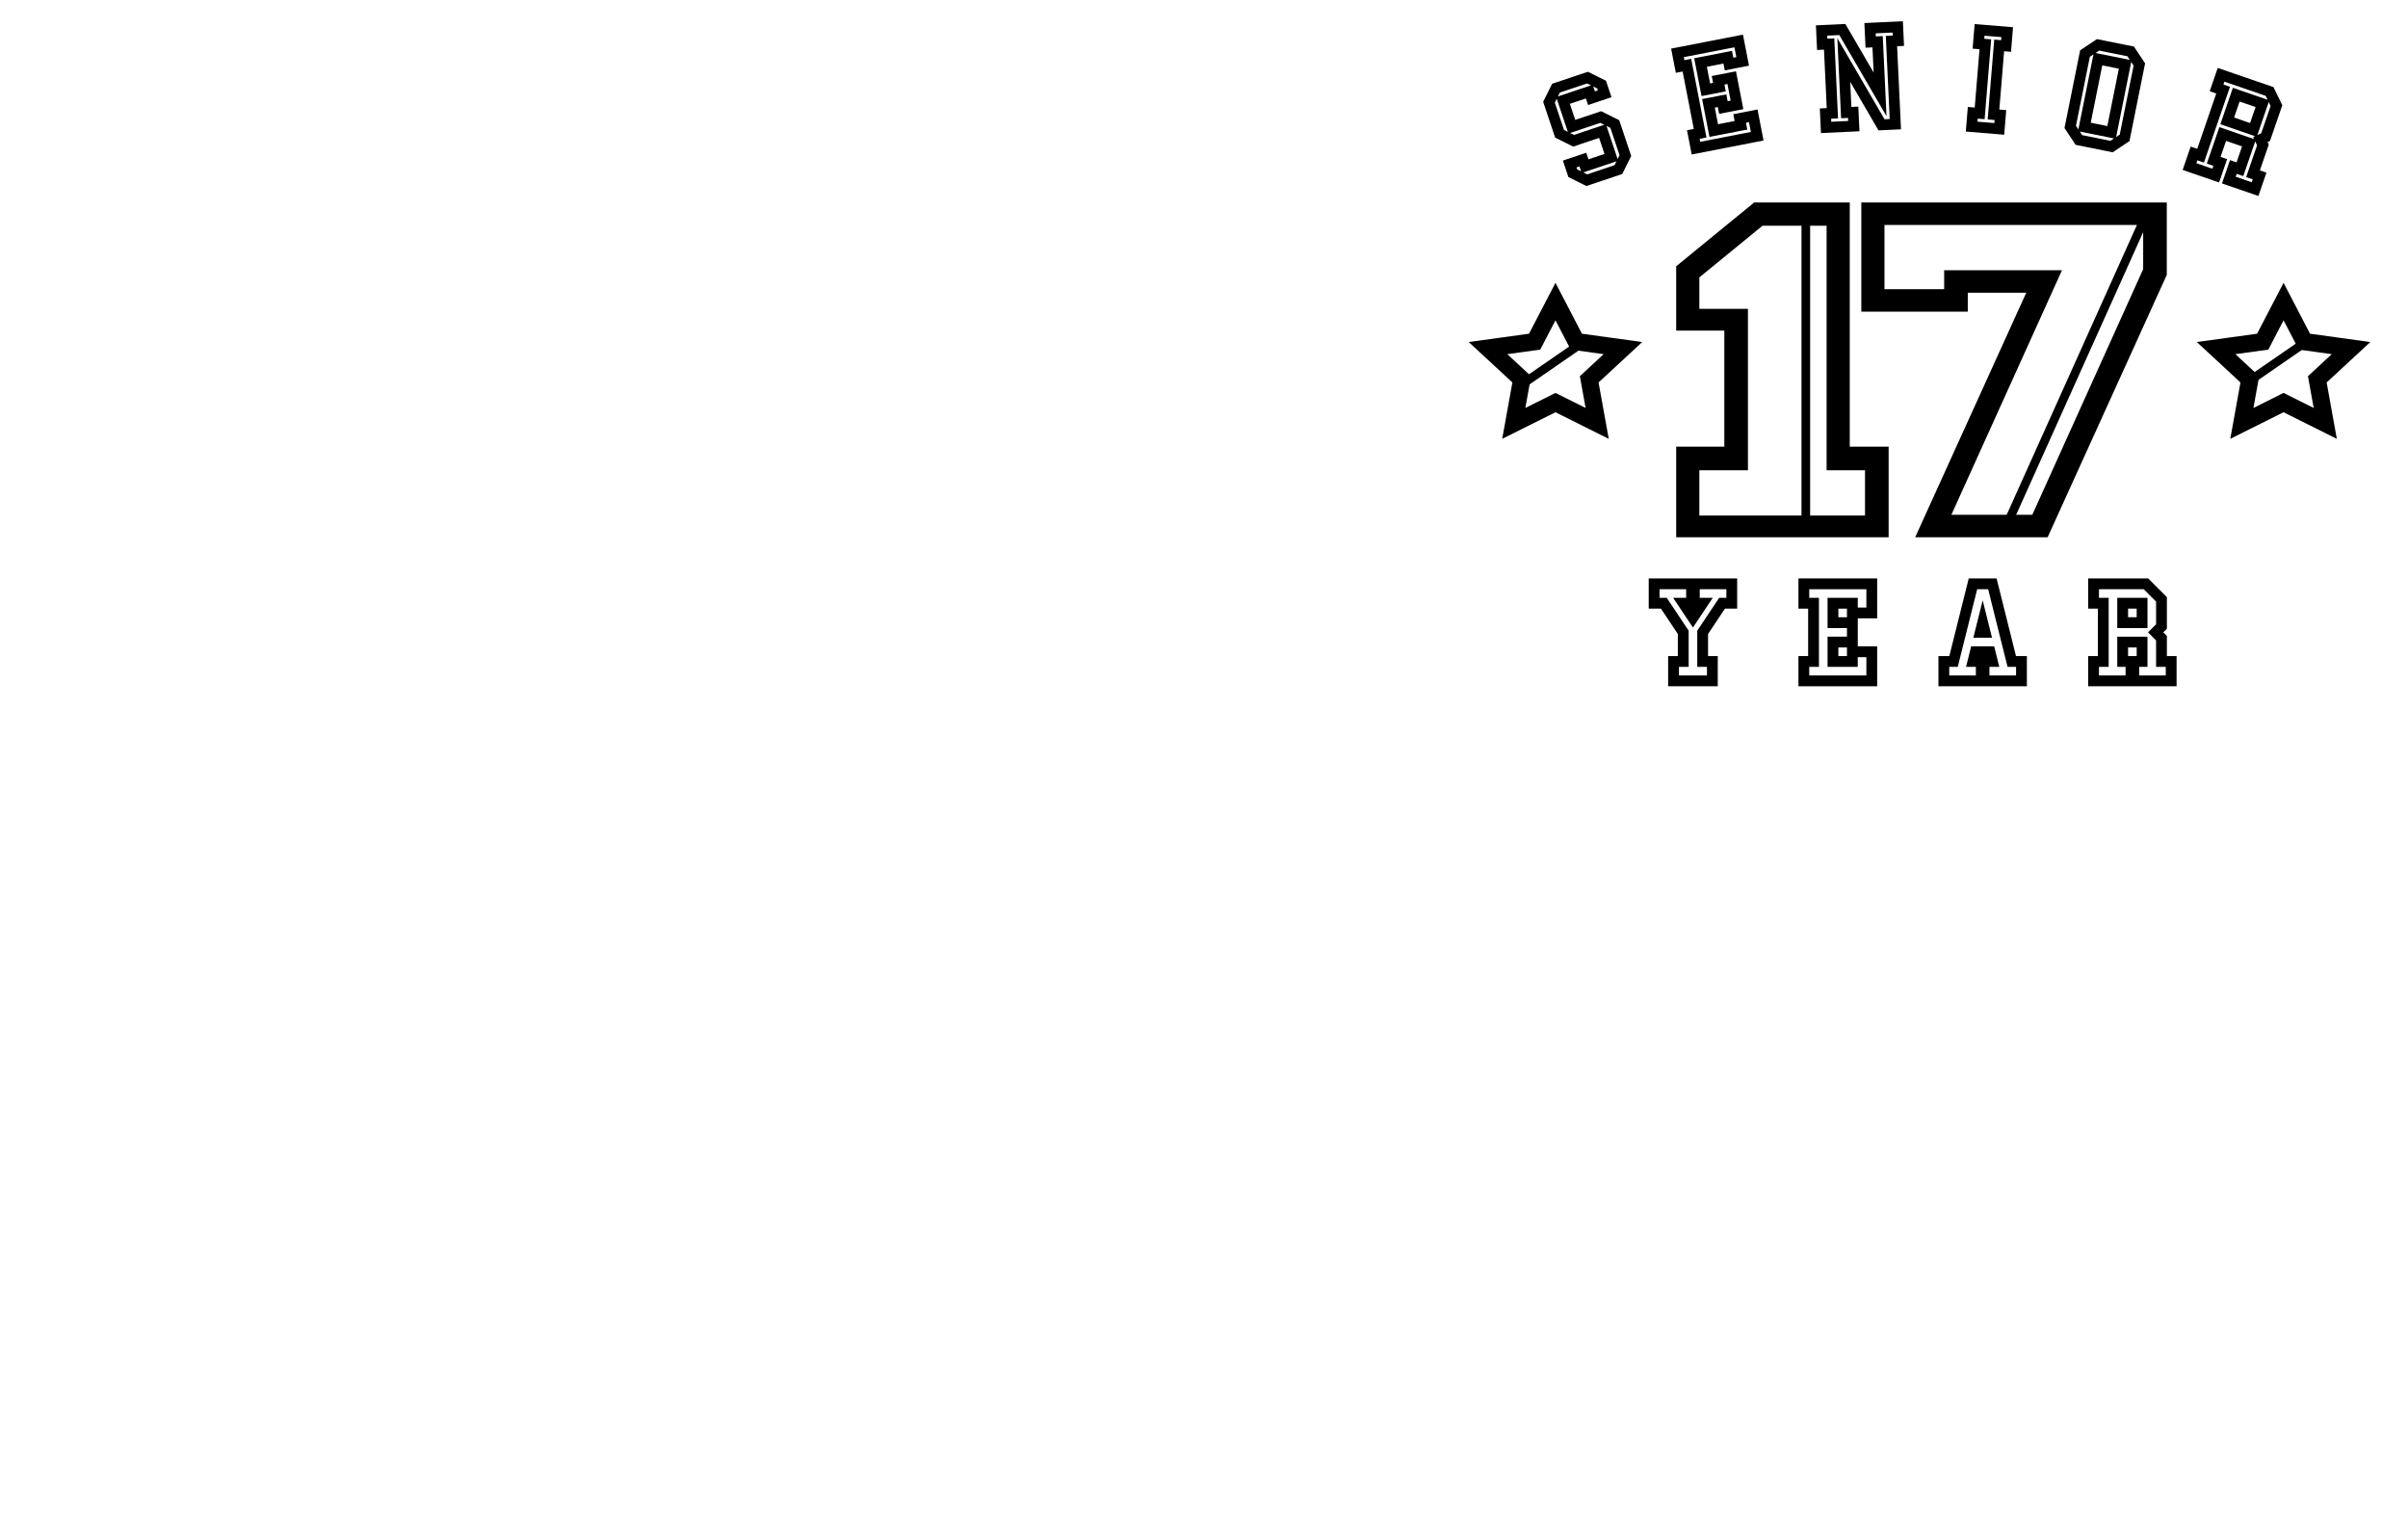 <?xml version="1.0" encoding="utf-8"?>
<!-- Generator: Adobe Illustrator 12.0.0, SVG Export Plug-In . SVG Version: 6.00 Build 51448)  -->
<!DOCTYPE svg PUBLIC "-//W3C//DTD SVG 1.1//EN" "http://www.w3.org/Graphics/SVG/1.1/DTD/svg11.dtd">
<svg  version="1.1" id="Layer_1" xmlns="http://www.w3.org/2000/svg" xmlns:xlink="http://www.w3.org/1999/xlink" width="1114.043" height="703.936"
	 viewBox="0 0 1114.043 703.936" overflow="visible" enable-background="new 0 0 1114.043 703.936" xml:space="preserve">
<g>
	<polygon fill="none" stroke="#000000" stroke-width="5" stroke-miterlimit="10" points="727.642,80.12 734.136,83.354 
		748.729,78.459 751.963,71.964 747.069,57.372 740.574,54.138 727.197,58.624 723.119,46.463 735.279,42.384 736.299,45.425 
		742.38,43.386 740.952,39.129 734.457,35.897 719.863,40.791 716.631,47.287 721.524,61.879 728.02,65.113 741.396,60.627 
		745.476,72.787 733.314,76.865 732.295,73.825 726.214,75.865 	"/>
	<polygon fill="none" stroke="#000000" stroke-width="5" stroke-miterlimit="10" points="812.961,63.023 811.126,53.581 
		804.83,54.805 805.441,57.952 792.852,60.399 790.403,47.809 796.699,46.585 797.311,49.733 803.606,48.509 801.158,35.917 
		794.863,37.142 795.475,40.29 789.18,41.513 786.732,28.923 799.323,26.475 799.935,29.623 806.229,28.399 804.395,18.957 
		776.065,24.464 777.289,30.759 780.437,30.147 786.556,61.624 783.408,62.235 784.632,68.531 	"/>
	<polygon fill="none" stroke="#000000" stroke-width="5" stroke-miterlimit="10" points="857.652,58.342 857.352,51.936 
		854.148,52.085 853.005,27.742 870.464,57.74 876.871,57.439 875.065,19.002 878.269,18.851 877.968,12.445 865.155,13.047 
		865.456,19.453 868.659,19.302 869.803,43.646 852.344,13.649 842.734,14.101 843.035,20.506 846.238,20.355 847.742,52.387 
		844.539,52.537 844.84,58.944 	"/>
	<polygon fill="none" stroke="#000000" stroke-width="5" stroke-miterlimit="10" points="924.946,59.62 925.471,53.228 
		922.274,52.966 924.898,21.007 928.094,21.271 928.619,14.878 915.836,13.829 915.312,20.221 918.507,20.483 915.883,52.442 
		912.688,52.179 912.163,58.571 	"/>
	<path fill="none" stroke="#000000" stroke-width="5" stroke-miterlimit="10" d="M970.643,27.287l12.574,2.53l-6.323,31.437
		l-12.574-2.53L970.643,27.287z M976.887,67.793l6.041-4.018l6.83-33.952l-4.019-6.041l-15.089-3.035l-6.042,4.018l-6.829,33.951
		l4.018,6.042L976.887,67.793z"/>
	<path fill="none" stroke="#000000" stroke-width="5" stroke-miterlimit="10" d="M1034.576,43.793l12.128,4.173l-4.171,12.129
		l-12.129-4.172L1034.576,43.793z M1025.092,81.223l2.086-6.064l-3.031-1.042l4.171-12.129l12.129,4.172l-4.171,12.128l-3.033-1.043
		l-2.086,6.064l12.129,4.172l2.086-6.064l-3.032-1.043l4.59-13.342l-1.194-2.445l2.445-1.193l5.007-14.555l-3.183-6.521
		l-22.438-7.719l-2.087,6.064l3.033,1.044l-10.431,30.322l-3.031-1.044l-2.087,6.064L1025.092,81.223z"/>
	<polygon fill="none" stroke="#000000" stroke-width="5" stroke-miterlimit="10" points="769.762,279.054 778.74,292.523 
		778.74,305.99 774.25,305.99 774.25,314.968 792.207,314.968 792.207,305.99 787.719,305.99 787.719,292.523 796.696,279.054 
		801.187,279.054 801.187,270.076 783.871,270.076 783.871,279.054 787.719,279.054 783.229,285.789 778.74,279.054 
		782.588,279.054 782.588,270.076 765.271,270.076 765.271,279.054 	"/>
	<polygon fill="none" stroke="#000000" stroke-width="5" stroke-miterlimit="10" points="865.96,314.968 865.96,301.501 
		856.981,301.501 856.981,305.99 848.003,305.99 848.003,297.011 856.981,297.011 856.981,288.033 848.003,288.033 848.003,279.054 
		856.981,279.054 856.981,283.544 865.96,283.544 865.96,270.076 834.534,270.076 834.534,279.054 839.025,279.054 839.025,305.99 
		834.534,305.99 834.534,314.968 	"/>
	<path fill="none" stroke="#000000" stroke-width="5" stroke-miterlimit="10" d="M918.388,292.522h-2.244l1.122-4.489
		L918.388,292.522z M916.624,314.968v-8.979h-3.848l1.122-4.488h6.733l1.123,4.488h-3.848v8.979h17.315v-8.979h-4.489l-8.979-35.914
		h-8.979l-8.979,35.914h-4.49v8.979H916.624z"/>
	<path fill="none" stroke="#000000" stroke-width="5" stroke-miterlimit="10" d="M982.039,279.054h8.979v8.979h-8.979V279.054z
		 M985.887,314.968v-8.979h-3.848v-8.979h8.978v8.979h-3.848v8.979h17.315v-8.979h-4.488v-10.774l-2.694-2.693l2.694-2.693v-12.569
		l-7.185-7.184H968.57v8.979h4.49v26.936h-4.49v8.979H985.887z"/>
	<path fill="none" stroke="#000000" stroke-width="9" d="M781.69,213.046v29.945h85.646v-29.945h-17.771V99.917h-35.758
		l-32.117,26.269v21.189h22.481v65.672H781.69z M779.977,148.426v-23.117l33.188-27.145h38.113V211.12h17.985v32.923h-89.287V211.12
		h22.269v-62.694H779.977z"/>
	<path fill="none" stroke="#000000" stroke-width="9" d="M867.338,99.565v38.703h36.614v-8.756h43.037l-51.174,113.128h47.319
		l52.887-117.157V99.565H867.338z M944.42,244.042h-51.389l51.389-113.13h-38.541v8.756h-40.254V98.165h132.324v28.019
		L944.42,244.042z"/>
	<polygon fill="none" stroke="#000000" stroke-width="8" points="1056.473,139.501 1066.119,158.055 1087.688,161.03 
		1072.08,175.472 1075.763,195.865 1056.473,186.235 1037.181,195.865 1040.864,175.472 1025.26,161.03 1046.828,158.055 	"/>
	<polygon fill="none" stroke="#000000" stroke-width="8" points="719.63,139.501 729.274,158.055 750.844,161.029 735.236,175.472 
		738.921,195.864 719.63,186.236 700.338,195.864 704.021,175.472 688.415,161.029 709.982,158.055 	"/>
	<line fill="#FFFFFF" stroke="#000000" x1="835.445" y1="100.134" x2="835.445" y2="241.908"/>
	
		<line fill="none" stroke="#000000" stroke-width="4" stroke-miterlimit="10" x1="835.445" y1="100.134" x2="835.445" y2="241.908"/>
	<line fill="#FFFFFF" stroke="#000000" x1="992.041" y1="101.353" x2="927.045" y2="245.968"/>
	
		<line fill="none" stroke="#000000" stroke-width="4" stroke-miterlimit="10" x1="992.041" y1="101.353" x2="927.045" y2="245.968"/>
</g>
<g>
	<defs>
		<rect id="XMLID_1_" width="1114.043" height="703.936"/>
	</defs>
	<clipPath id="XMLID_3_">
		<use xlink:href="#XMLID_1_" />
	</clipPath>
	
		<line clip-path="url(#XMLID_3_)" fill="none" stroke="#000000" stroke-width="4" stroke-miterlimit="10" x1="703.186" y1="178.458" x2="735.388" y2="156.235"/>
	
		<line clip-path="url(#XMLID_3_)" fill="none" stroke="#000000" stroke-width="4" stroke-miterlimit="10" x1="1037.396" y1="178.458" x2="1069.598" y2="156.235"/>
</g>
</svg>
